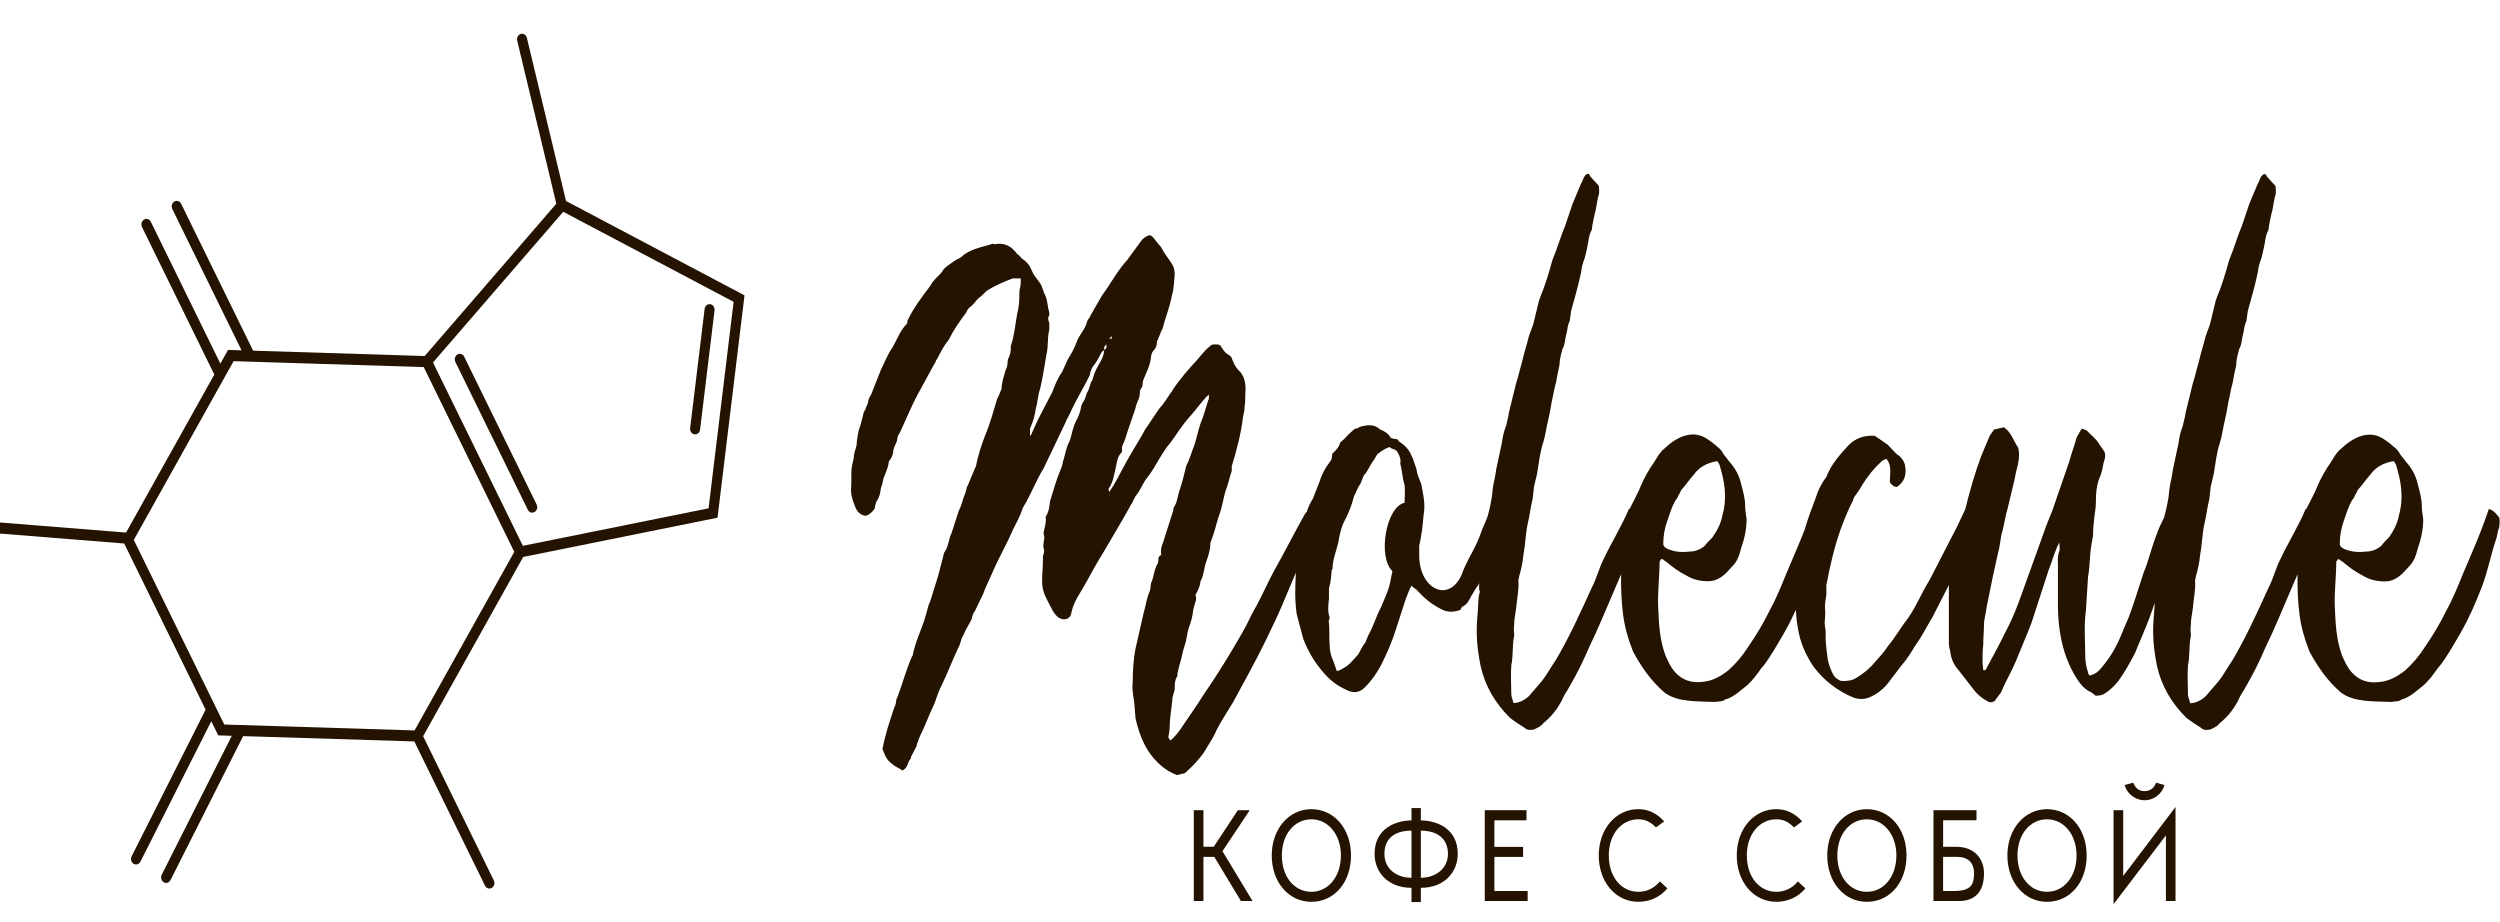 <svg width="206" height="76" viewBox="0 0 206 76" fill="none" xmlns="http://www.w3.org/2000/svg">
<g clip-path="url(#clip0_26_133)">
<path d="M205.956 42.662C205.722 42.404 205.486 42.014 205.076 41.95C204.664 43.181 204.254 44.216 203.784 45.317L202.903 47.39C202.491 48.427 202.082 49.397 201.553 50.368C201.082 51.338 200.495 52.311 199.79 53.346C199.32 54.058 198.851 54.641 198.205 55.225C197.559 55.743 196.854 56.13 196.091 56.195C195.15 56.324 194.387 56.066 193.8 55.418C193.388 54.964 193.212 54.512 192.978 53.994C192.507 52.698 192.449 51.403 192.39 50.043C192.332 48.812 192.507 47.581 192.507 46.288L192.624 46.094C192.8 46.03 192.859 46.223 193.036 46.288C193.565 46.742 194.094 47.129 194.74 47.454C195.269 47.777 195.857 47.908 196.503 47.908C196.796 47.908 197.091 47.844 197.325 47.715C197.854 47.456 198.205 47.002 198.617 46.548C198.91 46.223 199.087 45.772 199.205 45.253C199.497 44.412 199.675 43.635 199.675 42.793C199.616 42.339 199.558 42.081 199.558 41.756C199.558 41.044 199.382 40.525 199.205 39.813C199.029 39.101 198.676 38.517 198.264 38.066L197.91 37.612C197.735 37.418 197.676 37.222 197.498 37.029C197.206 36.77 196.911 36.51 196.618 36.316C195.855 35.733 195.092 35.669 194.209 36.058C193.797 36.252 193.388 36.512 192.917 36.964C192.505 37.289 192.33 37.676 192.037 38.13C191.625 38.714 191.215 39.426 190.92 40.138C190.795 40.507 190.339 41.339 190.025 41.973C190.011 41.966 189.996 41.957 189.982 41.95C189.453 43.245 188.397 44.992 187.926 46.03C187.514 46.806 187.339 47.648 186.927 48.425C185.988 50.497 185.047 52.569 183.93 54.448C183.518 55.031 183.226 55.614 182.814 56.13L181.756 57.361C181.344 57.751 180.876 57.944 180.464 57.944C180.405 57.622 180.288 57.426 180.288 57.232C180.288 56.391 180.229 55.614 180.288 54.837C180.464 54.06 180.347 53.219 180.522 52.442V52.117C180.464 51.924 180.522 51.728 180.522 51.534C180.522 51.016 180.639 50.564 180.698 50.045C180.756 49.333 180.932 48.556 180.873 47.844C180.873 47.65 180.932 47.715 180.932 47.521C181.108 46.938 181.225 46.355 181.285 45.774C181.461 44.803 181.461 44.024 181.639 43.183C181.814 42.471 181.873 41.823 182.051 41.111L182.168 40.073L182.402 39.103C182.578 38.133 182.636 37.289 182.931 36.448C183.107 35.864 183.165 35.281 183.343 34.569C183.518 33.857 183.577 33.209 183.755 32.497C183.813 32.043 183.989 31.591 184.047 31.137C184.106 30.683 184.282 30.231 184.282 29.777C184.34 29.323 184.457 29 184.516 28.739C184.691 28.481 184.692 28.156 184.75 27.898C184.75 27.834 184.809 27.64 184.867 27.38C184.926 27.121 184.926 26.796 185.101 26.474L185.218 25.632C185.511 24.595 185.806 23.56 186.04 22.458C186.099 22.004 186.157 21.746 186.333 21.292L186.45 20.838L186.626 19.996C186.684 19.542 186.743 19.284 186.918 18.959C186.977 18.441 187.094 17.989 187.153 17.664C187.328 17.145 187.328 16.562 187.506 16.046C187.564 15.787 187.506 15.591 187.506 15.333L186.801 14.556C186.743 14.363 186.626 14.298 186.509 14.363C186.216 14.556 186.216 14.882 186.038 15.14L185.333 16.822L184.746 18.57C184.334 19.54 184.1 20.448 183.688 21.419C183.395 22.456 183.1 23.491 182.688 24.461C182.688 24.526 182.63 24.59 182.571 24.784L182.101 26.727L181.747 27.698C181.572 28.41 181.336 29.122 181.16 29.899C180.984 30.482 180.867 31.065 180.689 31.582L180.102 33.977C180.043 34.431 179.926 34.753 179.868 35.078C179.692 35.532 179.575 35.984 179.514 36.503L179.044 38.704C178.985 39.287 178.81 39.806 178.751 40.387C178.693 41.164 178.517 41.876 178.339 42.588V42.602C178.105 43.105 177.879 43.508 177.693 44.077C177.281 45.115 177.047 46.214 176.635 47.184C176.223 48.415 175.872 49.646 175.402 50.875C174.931 51.91 174.58 53.012 173.934 53.982C173.641 54.436 173.288 54.888 172.995 55.213C172.761 55.471 172.466 55.603 172.173 55.667C172.115 55.603 172.056 55.474 172.056 55.409C171.88 54.89 171.822 54.438 171.822 53.984C171.822 52.754 171.705 51.523 171.88 50.294L172.056 47.51C172.232 46.539 172.173 45.762 172.349 44.79L172.466 44.142C172.466 43.623 172.524 43.04 172.583 42.524C172.642 42.07 172.7 41.812 172.7 41.357C172.7 40.645 172.759 40.062 172.934 39.543C173.11 39.154 173.227 38.767 173.288 38.377C173.346 37.923 173.58 37.665 173.405 37.211L172.993 36.627C172.7 36.109 172.347 35.915 171.935 35.461C171.759 35.397 171.642 35.332 171.523 35.332L171.111 36.044C170.935 36.757 170.699 37.275 170.523 37.987L169.114 42.067L168.644 43.234L167.293 46.989C166.647 48.736 166.118 50.485 165.238 52.103C164.767 53.074 164.238 54.047 163.711 55.017C163.653 55.211 163.536 55.275 163.419 55.211C163.419 55.017 163.36 54.757 163.36 54.563C163.36 54.109 163.36 53.593 163.419 53.139C163.419 52.555 163.477 52.037 163.477 51.52C163.477 51.004 163.653 50.485 163.711 49.967L164.182 47.636L164.652 45.499C164.828 44.916 164.828 44.269 165.006 43.752C165.181 43.04 165.24 42.521 165.417 41.938C165.652 40.901 165.946 39.866 166.122 38.896C166.298 38.183 166.475 37.6 166.298 36.888C165.886 36.305 165.769 35.657 165.123 35.205L164.301 35.399L163.948 35.917L163.243 37.6C162.71 39.043 162.298 40.486 161.938 41.964L161.246 43.427L159.013 47.765C158.367 48.803 157.955 49.838 157.309 50.808C156.663 51.649 156.192 52.491 155.546 53.268C155.253 53.722 154.959 54.044 154.547 54.498C154.135 55.017 153.606 55.469 152.96 55.858C152.548 56.117 152.138 56.117 151.726 56.117C151.55 56.052 151.314 55.923 151.139 55.727C150.904 55.337 150.727 54.886 150.61 54.367C150.551 53.784 150.434 53.136 150.434 52.553V52.034C150.375 51.58 150.317 51.258 150.375 51.064C150.375 50.739 150.434 50.416 150.375 50.093C150.375 49.639 150.434 49.446 150.492 48.992V48.215C150.785 46.661 151.139 45.108 151.668 43.616C151.96 42.84 152.255 42.063 152.667 41.286C152.667 41.221 152.726 41.157 152.784 40.963C153.018 40.638 153.255 40.316 153.43 39.993C153.901 39.216 154.43 38.568 155.076 37.985C155.251 37.856 155.429 37.791 155.488 37.856C155.9 38.439 155.722 39.022 155.722 39.735C155.898 39.993 156.075 40.124 156.309 40.124C156.956 39.67 157.131 39.087 156.956 38.245C156.838 37.92 156.663 37.662 156.368 37.469C156.251 37.404 156.075 37.211 155.839 36.95C155.663 36.757 155.546 36.627 155.427 36.56L154.486 35.913C153.606 35.848 152.901 36.106 152.314 36.69C151.609 37.466 150.963 38.179 150.551 39.151C150.492 39.345 150.375 39.474 150.317 39.541C150.024 39.995 149.788 40.447 149.612 41.03C149.319 41.807 149.025 42.584 148.79 43.36C148.772 43.427 148.755 43.494 148.736 43.559C148.51 44.147 148.276 44.716 148.027 45.301L147.147 47.374C146.735 48.411 146.325 49.381 145.796 50.352C145.326 51.322 144.738 52.295 144.034 53.33C143.563 54.042 143.095 54.625 142.449 55.208C141.803 55.727 141.098 56.114 140.335 56.179C139.394 56.308 138.631 56.05 138.043 55.402C137.631 54.948 137.456 54.496 137.221 53.977C136.751 52.682 136.692 51.387 136.634 50.027C136.575 48.796 136.751 47.565 136.751 46.272L136.868 46.078C137.044 46.014 137.102 46.207 137.28 46.272C137.809 46.726 138.338 47.113 138.984 47.438C139.513 47.761 140.101 47.892 140.747 47.892C141.039 47.892 141.334 47.828 141.568 47.699C142.097 47.44 142.449 46.986 142.861 46.532C143.153 46.207 143.331 45.755 143.448 45.237C143.741 44.395 143.919 43.619 143.919 42.777C143.86 42.323 143.802 42.065 143.802 41.74C143.802 41.028 143.626 40.509 143.448 39.797C143.273 39.085 142.919 38.501 142.507 38.05L142.154 37.596C141.978 37.402 141.92 37.206 141.742 37.012C141.449 36.754 141.154 36.494 140.862 36.3C140.099 35.717 139.335 35.652 138.453 36.042C138.041 36.236 137.631 36.496 137.161 36.948C136.749 37.273 136.573 37.66 136.281 38.114C135.869 38.697 135.459 39.41 135.164 40.122C135.039 40.491 134.583 41.323 134.269 41.957C134.254 41.95 134.24 41.941 134.223 41.934C133.694 43.229 132.638 44.976 132.168 46.014C131.756 46.79 131.58 47.632 131.168 48.408C130.229 50.481 129.289 52.553 128.172 54.432C127.76 55.015 127.467 55.598 127.055 56.114L125.997 57.345C125.585 57.735 125.117 57.928 124.705 57.928C124.647 57.606 124.53 57.41 124.53 57.216C124.53 56.375 124.471 55.598 124.53 54.821C124.705 54.044 124.588 53.203 124.764 52.426V52.101C124.705 51.908 124.764 51.712 124.764 51.518C124.764 50.999 124.881 50.548 124.939 50.029C124.998 49.317 125.174 48.54 125.115 47.828C125.115 47.634 125.174 47.699 125.174 47.505C125.349 46.922 125.466 46.339 125.527 45.758C125.703 44.787 125.703 44.008 125.88 43.167C126.056 42.455 126.115 41.807 126.292 41.095L126.409 40.057L126.644 39.087C126.819 38.116 126.878 37.273 127.172 36.431C127.348 35.848 127.407 35.265 127.584 34.553C127.76 33.841 127.819 33.193 127.996 32.481C128.055 32.026 128.231 31.575 128.289 31.121C128.348 30.666 128.523 30.215 128.523 29.761C128.582 29.306 128.699 28.984 128.757 28.723C128.933 28.465 128.933 28.14 128.992 27.882C128.992 27.817 129.05 27.624 129.109 27.363C129.167 27.105 129.167 26.78 129.343 26.457L129.46 25.616C129.753 24.579 130.048 23.544 130.282 22.442C130.34 21.988 130.399 21.73 130.574 21.276L130.692 20.822L130.867 19.98C130.926 19.526 130.984 19.268 131.16 18.943C131.218 18.424 131.336 17.973 131.394 17.648C131.57 17.129 131.57 16.546 131.747 16.029C131.806 15.771 131.747 15.575 131.747 15.317L131.043 14.54C130.984 14.347 130.867 14.282 130.75 14.347C130.457 14.54 130.457 14.865 130.28 15.123L129.575 16.806L128.987 18.553C128.576 19.524 128.341 20.432 127.929 21.402C127.637 22.44 127.342 23.475 126.93 24.445C126.93 24.51 126.871 24.574 126.813 24.768L126.342 26.711L125.989 27.681C125.813 28.394 125.577 29.106 125.401 29.883C125.226 30.466 125.109 31.049 124.931 31.566L124.343 33.96C124.285 34.414 124.168 34.737 124.109 35.062C123.934 35.516 123.817 35.968 123.756 36.487L123.285 38.688C123.227 39.271 123.051 39.79 122.993 40.371C122.938 41.085 122.786 41.745 122.623 42.399C122.485 42.86 122.332 43.139 122.11 43.672C121.698 44.967 121.111 45.744 120.584 46.975C119.643 49.824 116.942 48.722 116.942 45.744V44.967C117.117 44.255 117.234 43.349 117.295 42.508C117.471 41.537 117.295 40.889 117.119 39.917C116.944 39.463 116.766 39.075 116.707 38.621C116.532 38.167 116.473 37.844 116.296 37.519C116.12 37.065 115.767 36.678 115.238 36.353C115.238 36.224 115.12 36.16 114.826 36.16C114.767 36.095 114.591 36.16 114.533 35.966C114.357 35.708 114.062 35.512 113.711 35.383C113.241 34.929 112.653 34.993 112.007 35.189C111.949 35.254 111.831 35.318 111.654 35.318C111.361 35.576 111.183 35.708 110.773 36.16L110.42 36.482C110.362 36.807 110.067 37.13 109.774 37.388C109.774 37.711 109.715 37.907 109.598 38.036C109.186 38.554 108.894 39.138 108.718 39.718L108.189 41.078C107.955 41.44 107.832 41.722 107.675 42.18C107.587 42.261 107.514 42.342 107.484 42.438C106.838 43.54 105.663 45.871 105.017 46.972C104.488 47.943 104.076 48.916 103.549 49.886C103.079 50.663 102.786 51.44 102.316 52.217C101.316 53.964 100.319 55.584 99.202 57.202C98.556 58.24 97.852 59.21 97.206 60.18C96.971 60.505 96.735 60.764 96.442 61.022L96.267 60.764C96.325 60.441 96.384 60.116 96.384 59.922C96.384 59.081 96.559 58.304 96.618 57.461L96.794 56.813C96.794 56.359 96.794 56.1 96.969 55.778C97.028 55.713 97.028 55.649 97.028 55.453L97.203 54.74C97.379 54.222 97.438 53.703 97.615 53.187C97.791 52.733 97.791 52.217 97.969 51.698C98.144 51.244 98.261 50.792 98.322 50.273C98.381 49.948 98.498 49.626 98.556 49.432C98.556 49.238 98.556 49.107 98.498 49.042C98.673 48.717 98.851 48.395 98.91 48.005C98.91 47.941 98.91 47.876 98.968 47.812C99.202 47.357 99.202 46.841 99.38 46.322C99.556 45.804 99.733 45.352 99.733 44.769C99.733 44.704 99.792 44.64 99.792 44.575C100.085 43.863 100.204 43.215 100.438 42.503C100.731 41.791 100.791 40.949 101.084 40.173C101.26 39.718 101.318 39.267 101.496 38.813V38.423C101.908 37.063 102.259 35.768 102.437 34.279C102.496 34.02 102.554 33.824 102.554 33.502C102.613 33.177 102.613 32.789 102.613 32.464C102.671 31.752 102.613 31.169 102.201 30.65C101.967 30.457 101.73 30.132 101.555 29.68C101.496 29.422 101.379 29.29 101.201 29.226C100.909 29.032 100.731 28.772 100.555 28.449H100.497C100.438 28.449 100.438 28.384 100.38 28.384H99.909C99.38 28.709 99.029 29.226 98.617 29.68C97.912 30.457 97.266 31.169 96.62 32.139C96.62 32.204 96.561 32.269 96.444 32.398C96.152 32.852 95.915 33.239 95.504 33.693L94.328 35.44C94.036 36.023 93.682 36.542 93.39 37.058C92.919 37.835 92.509 38.612 92.097 39.389C91.863 39.843 91.686 40.101 91.393 40.555C91.393 40.362 91.334 40.362 91.334 40.297C91.746 39.714 91.805 39.066 91.98 38.354C92.039 37.9 92.156 37.513 92.451 37.252C92.451 36.927 92.451 36.733 92.509 36.669C92.743 36.215 92.863 35.634 93.038 35.18L93.567 33.626C93.626 33.172 93.979 32.785 93.921 32.266C93.921 32.202 93.979 32.137 93.979 32.073C94.096 31.944 94.155 31.814 94.155 31.619C94.155 31.423 94.213 31.36 94.213 31.296C94.506 30.584 94.801 30.065 94.859 29.288C94.918 29.095 94.918 29.03 95.094 28.834C95.269 28.638 95.328 28.444 95.328 28.186C95.328 27.993 95.445 28.057 95.445 27.864C95.621 27.541 95.621 27.345 95.798 27.087C96.032 26.116 96.386 25.34 96.561 24.367C96.737 23.784 96.737 23.2 96.796 22.62C96.796 22.166 96.679 21.907 96.503 21.649C96.21 21.195 95.974 20.937 95.74 20.483C95.681 20.354 95.564 20.225 95.386 20.029L95.033 19.575C94.916 19.445 94.799 19.381 94.68 19.381C94.504 19.445 94.268 19.575 94.092 19.77L92.859 21.453C92.212 22.166 91.8 22.878 91.332 23.59C91.039 24.044 90.803 24.302 90.569 24.756L89.864 25.987C89.806 26.181 89.63 26.31 89.572 26.506C89.396 27.218 88.925 27.543 88.691 28.253C88.516 28.707 88.279 29.159 87.987 29.613L87.516 30.65C87.104 31.234 86.929 31.752 86.695 32.333L85.519 34.599L84.932 35.894H84.873V35.311C85.166 34.663 85.285 34.145 85.344 33.693C85.519 33.11 85.519 32.527 85.697 32.075C85.931 31.105 86.05 30.196 86.226 29.226C86.402 28.514 86.285 27.866 86.46 27.154V26.635C86.402 26.377 86.285 26.245 86.46 25.987V25.729C86.285 25.21 86.343 24.692 86.048 24.175L85.814 23.528C85.58 23.074 85.227 22.816 85.051 22.361C84.875 21.907 84.639 21.585 84.229 21.324C84.054 21.131 83.936 21.001 83.817 20.935C83.406 20.351 82.876 20.029 82.172 20.093C81.996 20.158 81.938 20.093 81.76 20.093C81.526 20.158 81.406 20.222 81.348 20.222C80.643 20.416 80.056 20.545 79.41 20.999C79.234 21.193 78.998 21.322 78.822 21.389C78.41 21.647 78.059 21.907 77.764 22.166C77.53 22.62 77.177 22.813 76.942 23.136C76.884 23.2 76.825 23.265 76.825 23.265C76.591 23.719 76.296 23.977 76.004 24.431C75.475 25.144 75.065 25.791 74.77 26.439C74.77 26.568 74.77 26.633 74.711 26.697C74.182 27.216 73.948 27.928 73.536 28.64C73.124 29.224 72.89 29.871 72.595 30.454L71.774 32.527C71.598 32.785 71.54 32.981 71.54 33.11C71.481 33.368 71.364 33.499 71.305 33.758C71.13 33.951 71.13 34.212 71.071 34.405L70.895 35.053C70.72 35.507 70.72 35.701 70.661 35.959C70.661 36.153 70.603 36.217 70.603 36.413C70.603 36.867 70.427 37.061 70.369 37.515C70.369 37.709 70.31 37.904 70.251 38.163C70.076 38.875 70.193 39.458 70.134 40.17C70.076 40.689 70.251 41.208 70.427 41.659C70.603 42.178 70.898 42.436 71.307 42.501C71.6 42.436 71.836 42.242 72.071 41.917C72.129 41.659 72.129 41.399 72.305 41.205C72.48 40.88 72.539 40.622 72.597 40.168C72.773 39.843 72.715 39.52 72.89 39.197C73.066 38.743 73.183 38.485 73.244 38.031C73.419 37.773 73.597 37.513 73.597 37.19C73.656 36.736 73.95 36.478 73.95 36.023C74.009 35.83 74.184 35.634 74.243 35.44L74.713 34.403L75.184 33.366L75.537 32.654L76.947 30.063C77.122 29.869 77.064 29.74 77.239 29.544C77.532 28.961 77.768 28.507 78.18 27.99C78.592 27.149 79.061 26.501 79.59 25.789C79.648 25.66 79.707 25.531 79.882 25.335C80.294 25.077 80.411 24.687 80.821 24.429L81.291 23.975C81.996 23.521 82.759 23.198 83.464 22.938H84.11C84.11 23.26 84.11 23.521 84.052 23.715C83.993 23.908 83.993 24.104 83.993 24.427C83.993 24.945 83.934 25.397 83.817 25.851C83.642 26.822 83.583 27.665 83.288 28.507V28.7C83.288 29.023 83.23 29.284 83.054 29.606C82.996 29.864 83.054 30.189 82.879 30.448C82.703 31.031 82.525 31.614 82.525 32.066C82.35 32.388 82.35 32.584 82.172 32.843C81.879 33.813 81.584 34.915 81.172 35.885C80.88 36.662 80.585 37.503 80.409 38.476L80.351 38.541L79.763 39.965C79.587 40.223 79.646 40.484 79.47 40.806C79.295 41.261 79.236 41.648 79 42.102L78.412 43.916C78.178 44.37 78.178 44.951 77.883 45.405C77.825 45.47 77.766 45.599 77.766 45.663L77.296 47.477L76.65 49.55L76.533 49.808C76.357 50.391 76.24 50.974 76.004 51.555C75.711 52.332 75.416 53.044 75.24 53.821C75.24 53.95 75.182 54.079 75.123 54.144C74.653 55.245 74.36 56.345 73.948 57.447C73.773 57.705 73.89 57.965 73.714 58.223C73.302 59.454 72.951 60.489 72.715 61.72C73.007 62.497 73.126 62.691 73.773 63.145L74.243 63.403C74.243 63.468 74.302 63.468 74.36 63.468H74.419C74.831 63.209 74.772 62.82 75.006 62.562C75.065 62.497 75.065 62.432 75.065 62.368L75.535 61.462C75.535 61.268 75.652 61.137 75.711 60.879L75.886 60.489C76.298 59.648 76.591 58.807 77.003 57.963C77.179 57.444 77.356 56.926 77.649 56.345C78.12 55.374 78.529 54.273 79 53.302C79.175 52.979 79.175 52.654 79.353 52.396L79.529 52.007L80.058 51.036C80.116 50.778 80.175 50.518 80.351 50.324C80.643 49.612 80.938 49.222 81.172 48.51L81.818 47.085C82.347 45.855 82.935 44.884 83.464 43.653C83.757 43.07 84.052 42.551 84.286 41.839C84.932 40.802 85.344 39.638 85.99 38.6L87.752 34.91C87.928 34.456 88.164 34.133 88.34 33.679C88.811 32.709 89.34 31.865 89.808 30.895C89.866 30.441 90.042 30.182 90.22 29.989C90.454 29.666 90.632 29.277 90.807 28.954C90.807 29.018 90.866 28.954 90.983 28.825V28.631C90.983 28.567 91.041 28.502 91.159 28.373C91.217 28.631 91.159 28.762 90.983 28.827C90.983 29.021 90.924 29.346 90.749 29.668C90.515 30.122 90.22 30.51 90.044 31.222C90.044 31.265 90.025 31.308 89.986 31.351C89.81 31.609 89.81 31.934 89.632 32.257C89.457 32.515 89.457 32.905 89.22 33.163L89.103 33.421C89.045 33.875 88.869 34.327 88.691 34.652C88.399 35.171 88.338 35.754 88.162 36.27L88.045 36.528C87.811 37.047 87.752 37.566 87.575 38.082C87.575 38.211 87.516 38.34 87.458 38.536C87.046 39.506 86.812 40.35 86.519 41.321C86.46 41.775 86.46 42.033 86.226 42.487L86.168 42.551V42.681C86.226 43.135 86.05 43.457 85.992 43.911C85.992 44.105 86.05 44.105 86.05 44.301C86.05 44.497 85.992 44.559 85.992 44.755C85.992 44.951 85.933 44.949 85.992 45.145C86.05 45.338 86.05 45.47 85.992 45.663C85.933 45.728 85.933 45.921 85.933 46.246C85.933 46.859 85.844 47.507 85.877 48.116C85.917 48.84 86.237 49.335 86.559 49.971C86.709 50.266 86.864 50.568 87.1 50.785C87.336 51.002 87.677 51.11 87.957 50.969C88.066 50.914 88.16 50.824 88.215 50.709C88.258 50.617 88.277 50.511 88.3 50.409C88.497 49.52 89.043 48.828 89.459 48.063C89.988 47.092 90.458 46.249 90.985 45.407C91.69 44.176 92.453 42.948 93.157 41.652C93.333 41.394 93.392 41.198 93.569 40.876C93.981 40.422 94.098 39.905 94.508 39.386C94.92 38.868 95.213 38.349 95.508 37.833C95.8 37.379 96.037 36.927 96.449 36.473C96.978 35.761 97.387 35.048 98.034 34.336C98.504 33.818 98.914 33.234 99.443 32.654L99.618 32.524L99.677 32.46C99.677 32.503 99.657 32.524 99.618 32.524C99.618 32.718 99.618 32.914 99.56 32.978C99.326 33.691 99.207 34.209 98.914 34.922C98.738 35.44 98.621 36.023 98.443 36.604C98.209 37.188 98.031 37.835 97.739 38.418C97.563 39.131 97.446 39.649 97.21 40.362C97.034 40.816 97.034 41.332 96.739 41.786C96.681 41.851 96.681 41.915 96.681 42.044L95.859 44.635C95.683 45.089 95.625 45.283 95.683 45.737C95.508 45.801 95.449 45.931 95.449 46.06C95.449 46.253 95.449 46.382 95.391 46.449C95.098 46.903 95.098 47.42 94.92 47.874C94.745 48.197 94.862 48.522 94.686 48.844C94.452 49.427 94.393 50.011 94.216 50.591L93.569 53.441C93.394 54.282 93.335 55.384 93.335 56.16C93.277 56.614 93.335 57.131 93.452 57.779L93.569 59.203C93.745 59.98 93.981 60.692 94.274 61.275C94.567 61.858 94.92 62.377 95.391 62.829C95.92 63.348 96.449 63.67 96.978 63.866C97.624 63.673 97.565 63.802 97.741 63.608C98.328 63.089 98.799 62.571 99.209 61.99C99.621 61.278 99.972 60.824 100.267 60.111C100.679 59.334 101.147 58.622 101.617 57.845C102.556 56.098 103.439 54.542 104.319 52.73C104.789 51.76 105.258 50.787 105.67 49.817L106.78 47.187C106.723 48.355 106.677 49.416 106.847 50.594L107.376 52.601C107.788 53.703 108.375 54.674 109.197 55.58C109.843 56.292 110.431 56.614 111.135 56.94C111.664 57.133 112.074 57.004 112.427 56.681C112.956 56.163 113.427 55.515 113.837 54.738C114.307 53.768 114.717 52.86 115.012 51.889L115.833 49.363C116.009 48.909 116.126 48.586 116.304 48.261C116.343 48.261 116.362 48.282 116.362 48.325C116.597 48.519 116.716 48.584 116.716 48.584C117.362 49.296 117.891 49.75 118.771 50.202C119.242 50.46 119.771 50.46 120.298 50.266C120.298 50.331 120.356 50.202 120.473 50.008C120.885 49.815 121.002 49.554 121.236 49.102C121.412 48.844 121.59 48.455 121.824 48.197C121.849 48.146 121.874 48.093 121.899 48.04C121.868 48.291 121.857 48.535 121.941 48.78C121.765 49.298 121.824 49.882 121.765 50.462C121.59 52.21 121.707 53.376 122 54.865C122.353 56.483 123.175 57.908 124.408 59.139C124.82 59.461 125.23 59.722 125.642 59.98C125.818 60.173 126.112 60.173 126.405 60.109C126.817 59.915 127.051 59.784 127.168 59.59C127.814 59.072 128.285 58.489 128.695 57.712C128.87 57.258 129.107 56.999 129.341 56.545C129.987 55.444 130.516 54.344 130.926 53.371C131.689 51.818 132.335 50.197 133.04 48.579L133.569 47.348C133.569 47.348 133.575 47.334 133.577 47.328C133.567 48.438 133.598 49.559 133.744 50.651C133.861 51.622 134.156 52.659 134.566 53.694C135.271 54.989 136.034 56.089 137.15 57.062C138.267 57.903 139.969 57.774 141.322 57.839C141.614 57.774 141.909 57.839 142.143 57.645C142.848 57.451 143.377 56.933 144.023 56.414C144.377 56.091 144.728 55.637 145.14 55.054C145.374 54.796 145.552 54.535 145.727 54.277C146.198 53.565 146.608 52.853 147.019 52.14C147.377 51.516 147.689 50.891 147.979 50.25C148 50.718 148.044 51.186 148.136 51.686C148.312 52.917 148.782 53.952 149.428 54.925C150.308 56.091 151.425 56.933 152.659 57.451C153.129 57.645 153.597 57.645 154.068 57.451C154.538 57.258 155.007 56.933 155.477 56.414L156.711 54.796C157.123 54.342 157.474 53.759 157.827 53.178C158.356 52.465 158.766 51.624 159.237 50.847L160.587 48.206V52.984C160.587 53.242 160.646 53.438 160.705 53.696C160.763 54.279 160.997 54.798 161.409 55.25L162.467 56.61C162.879 57.193 163.289 57.516 163.759 57.776C163.935 57.905 164.113 57.905 164.347 57.776L164.876 57.064C165.288 56.094 165.698 55.446 166.11 54.473C166.521 53.436 166.99 52.401 167.402 51.299L168.811 46.961C169.104 46.249 169.281 45.472 169.691 44.695C169.691 45.018 169.75 45.214 169.691 45.407C169.516 45.861 169.574 46.184 169.574 46.509V49.941C169.574 50.718 169.633 51.431 169.75 52.143C169.984 53.632 170.454 54.863 171.159 55.965C171.452 56.419 171.747 56.741 172.098 56.935C172.274 56.999 172.451 57.129 172.685 57.325C173.038 57.325 173.293 57.26 173.449 57.131C173.861 56.873 174.212 56.548 174.565 56.094C175.094 55.381 175.504 54.605 175.916 53.828L176.621 52.145C176.997 51.258 177.273 50.532 177.543 49.672C177.532 49.932 177.528 50.197 177.501 50.462C177.325 52.21 177.442 53.376 177.735 54.865C178.088 56.483 178.91 57.908 180.144 59.139C180.556 59.461 180.965 59.722 181.377 59.98C181.553 60.173 181.848 60.173 182.141 60.109C182.552 59.915 182.787 59.784 182.904 59.59C183.55 59.072 184.02 58.489 184.43 57.712C184.606 57.258 184.842 56.999 185.076 56.545C185.722 55.444 186.251 54.344 186.663 53.371C187.426 51.818 188.073 50.197 188.777 48.579L189.306 47.348C189.306 47.348 189.312 47.334 189.315 47.328C189.304 48.438 189.335 49.559 189.482 50.651C189.599 51.622 189.894 52.659 190.304 53.694C191.008 54.989 191.771 56.089 192.888 57.062C194.004 57.903 195.706 57.774 197.059 57.839C197.352 57.774 197.647 57.839 197.881 57.645C198.586 57.451 199.115 56.933 199.761 56.414C200.114 56.091 200.465 55.637 200.877 55.054C201.111 54.796 201.289 54.535 201.465 54.277C201.935 53.565 202.345 52.853 202.757 52.14C203.462 50.91 203.991 49.681 204.52 48.319C204.99 47.088 205.224 45.792 205.636 44.564C205.812 44.11 205.753 43.916 205.929 43.462C205.987 43.139 205.987 42.814 205.929 42.62L205.956 42.662ZM193.151 42.856C193.327 42.337 193.505 41.754 193.797 41.237C193.856 41.173 193.973 41.044 194.032 40.848C194.09 40.719 194.207 40.59 194.266 40.394C194.678 39.94 194.912 39.553 195.324 39.098C195.736 38.515 196.382 38.128 197.262 37.997C197.321 38.19 197.379 38.126 197.438 38.319C197.85 39.679 198.084 40.975 197.672 42.464C197.555 43.111 197.26 43.695 196.85 44.278C196.616 44.536 196.38 44.732 196.204 44.99C195.792 45.315 195.382 45.444 195.029 45.444C194.5 45.509 193.912 45.509 193.383 45.315C193.149 45.251 192.854 45.121 192.796 44.861C192.796 44.149 192.913 43.501 193.149 42.853L193.151 42.856ZM137.408 42.856C137.583 42.337 137.761 41.754 138.054 41.237C138.112 41.173 138.229 41.044 138.288 40.848C138.346 40.719 138.463 40.59 138.522 40.394C138.934 39.94 139.168 39.553 139.58 39.098C139.992 38.515 140.638 38.128 141.518 37.997C141.577 38.19 141.635 38.126 141.694 38.319C142.106 39.679 142.34 40.975 141.928 42.464C141.811 43.111 141.516 43.695 141.106 44.278C140.872 44.536 140.636 44.732 140.46 44.99C140.048 45.315 139.639 45.444 139.285 45.444C138.756 45.509 138.169 45.509 137.64 45.315C137.405 45.251 137.111 45.121 137.052 44.861C137.052 44.149 137.169 43.501 137.405 42.853L137.408 42.856ZM91.589 27.702C91.648 27.896 91.589 27.96 91.414 27.896L91.589 27.702ZM115.733 41.431C114.207 41.754 113.5 45.898 114.734 47.065C114.441 48.618 114.441 48.489 113.793 50.043C113.381 50.82 113.147 51.661 112.735 52.373L112.501 52.956C112.208 53.279 112.089 53.669 111.913 53.927C111.501 54.381 111.15 54.833 110.738 55.029C110.445 55.222 110.267 55.287 110.15 55.287L109.858 54.446C109.682 54.12 109.565 53.604 109.565 53.15C109.506 52.438 109.565 51.919 109.506 51.336C109.448 51.271 109.506 51.078 109.565 50.882C109.389 50.428 109.448 49.845 109.506 49.328V48.487C109.682 47.904 109.682 47.45 109.741 46.933C109.78 46.933 109.799 46.912 109.799 46.869C109.799 46.157 110.092 45.444 110.27 44.732C110.387 43.955 110.562 43.307 110.857 42.789C111.15 42.206 111.386 41.622 111.562 40.91C111.737 40.587 111.854 40.198 112.091 39.873C112.266 39.55 112.266 39.225 112.561 38.967L113.09 38.061C113.266 37.867 113.324 37.672 113.502 37.413C113.795 37.22 113.973 37.024 114.502 36.83C114.677 37.024 114.855 36.959 115.089 37.153C115.382 37.607 115.442 37.93 115.382 38.19C115.557 38.903 115.557 39.421 115.735 39.937C115.794 40.456 115.735 40.975 115.735 41.426L115.733 41.431Z" fill="#231300"/>
<path d="M84.716 36.249V36.187L84.773 36.249H84.716Z" fill="#231300"/>
<path d="M102.979 66.759H102.002L100.014 69.772H99.163V66.759H98.368V74.244H99.163V70.604H100.058L102.251 74.244H103.209L100.731 70.138L102.979 66.759Z" fill="#231300"/>
<path d="M108.057 66.676C106.196 66.676 104.791 68.313 104.791 70.491C104.791 72.669 106.165 74.31 108.057 74.31C109.95 74.31 111.323 72.708 111.323 70.491C111.323 68.273 109.918 66.676 108.057 66.676ZM108.057 73.485C106.648 73.485 105.624 72.245 105.624 70.491C105.624 68.737 106.669 67.51 108.057 67.51C109.446 67.51 110.491 68.771 110.491 70.491C110.491 72.21 109.467 73.485 108.057 73.485Z" fill="#231300"/>
<path d="M117.078 67.603V66.582H116.306V67.603C115.114 67.603 113.266 68.195 113.266 70.357C113.266 71.885 114.382 73.156 116.306 73.156V74.329H117.078V73.156C119.001 73.156 120.118 71.885 120.118 70.357C120.118 68.193 118.269 67.603 117.078 67.603ZM116.306 72.328C115.114 72.328 114.077 71.634 114.077 70.359C114.077 69.085 114.924 68.444 116.306 68.444V72.328ZM117.078 72.328V68.444C118.464 68.444 119.311 69.129 119.311 70.359C119.311 71.59 118.269 72.328 117.078 72.328Z" fill="#231300"/>
<path d="M123.137 70.609H125.504V69.783H123.137V67.594H125.782V66.759H122.345V74.244H125.88V73.418H123.137V70.609Z" fill="#231300"/>
<path d="M135.003 73.485C133.589 73.485 132.565 72.25 132.565 70.491C132.565 68.732 133.615 67.51 134.999 67.51C135.588 67.51 136.019 67.741 136.452 68.179L137.125 67.681C136.54 67.031 135.85 66.674 134.999 66.674C133.138 66.674 131.737 68.315 131.737 70.489C131.737 72.662 133.111 74.308 135.003 74.308C135.946 74.308 136.812 73.912 137.391 73.199L136.774 72.628C136.287 73.209 135.689 73.483 135.001 73.483L135.003 73.485Z" fill="#231300"/>
<path d="M146.376 73.485C144.962 73.485 143.938 72.25 143.938 70.491C143.938 68.732 144.987 67.51 146.371 67.51C146.961 67.51 147.392 67.741 147.825 68.179L148.498 67.681C147.912 67.031 147.222 66.674 146.371 66.674C144.51 66.674 143.109 68.315 143.109 70.489C143.109 72.662 144.483 74.308 146.376 74.308C147.319 74.308 148.184 73.912 148.763 73.199L148.147 72.628C147.659 73.209 147.061 73.483 146.373 73.483L146.376 73.485Z" fill="#231300"/>
<path d="M153.83 66.676C151.969 66.676 150.564 68.313 150.564 70.491C150.564 72.669 151.937 74.31 153.83 74.31C155.722 74.31 157.096 72.708 157.096 70.491C157.096 68.273 155.691 66.676 153.83 66.676ZM153.83 73.485C152.42 73.485 151.396 72.245 151.396 70.491C151.396 68.737 152.441 67.51 153.83 67.51C155.218 67.51 156.263 68.771 156.263 70.491C156.263 72.21 155.239 73.485 153.83 73.485Z" fill="#231300"/>
<path d="M161.206 69.779H160.113V67.589H162.864V66.759H159.318V74.244H161.42C162.777 74.244 163.481 73.441 163.481 71.971C163.481 70.657 162.591 69.776 161.208 69.776L161.206 69.779ZM161.06 73.418H160.111V70.604H161.24C162.162 70.604 162.662 71.079 162.662 71.971C162.662 72.863 162.409 73.416 161.058 73.416L161.06 73.418Z" fill="#231300"/>
<path d="M168.675 66.676C166.814 66.676 165.409 68.313 165.409 70.491C165.409 72.669 166.783 74.31 168.675 74.31C170.567 74.31 171.941 72.708 171.941 70.491C171.941 68.273 170.536 66.676 168.675 66.676ZM168.675 73.485C167.266 73.485 166.241 72.245 166.241 70.491C166.241 68.737 167.287 67.51 168.675 67.51C170.063 67.51 171.109 68.771 171.109 70.491C171.109 72.21 170.084 73.485 168.675 73.485Z" fill="#231300"/>
<path d="M176.71 65.943C177.344 65.943 178.097 65.551 178.35 64.687L177.658 64.491C177.499 64.945 177.162 65.189 176.708 65.189C176.255 65.189 175.964 64.954 175.774 64.491L175.069 64.687C175.326 65.551 176.098 65.943 176.708 65.943H176.71Z" fill="#231300"/>
<path d="M174.952 72.176V66.759H174.157V74.502L178.471 68.836V74.243H179.263V66.494L174.952 72.176Z" fill="#231300"/>
<path d="M59.124 42.66L61.347 24.337L46.636 16.56C46.634 16.539 46.63 16.518 46.626 16.498L43.415 3.12C43.357 2.877 43.13 2.732 42.911 2.796C42.691 2.86 42.559 3.11 42.617 3.351L45.828 16.729C45.832 16.748 45.84 16.765 45.845 16.782L34.995 29.336L20.858 28.896L14.926 16.791C14.818 16.569 14.568 16.488 14.366 16.607C14.164 16.727 14.091 17.003 14.199 17.225L19.904 28.866L18.792 28.832L18.159 29.966L12.43 18.278C12.322 18.056 12.072 17.975 11.87 18.094C11.668 18.214 11.595 18.489 11.703 18.712L17.659 30.863L10.387 43.883L-2.124 42.883C-2.35 42.864 -2.548 43.054 -2.566 43.304C-2.583 43.553 -2.411 43.771 -2.184 43.791L10.232 44.784L16.943 58.476L10.849 70.557C10.738 70.777 10.81 71.055 11.009 71.177C11.137 71.256 11.287 71.252 11.407 71.179C11.473 71.138 11.531 71.079 11.572 71L17.41 59.427L17.982 60.595L19.102 60.63L13.327 72.076C13.217 72.296 13.289 72.574 13.488 72.696C13.616 72.775 13.765 72.771 13.885 72.698C13.951 72.657 14.009 72.598 14.05 72.519L20.034 60.657L34.139 61.095L39.964 72.978C40.072 73.2 40.322 73.281 40.524 73.162C40.725 73.042 40.799 72.766 40.691 72.544L34.865 60.662L43.113 45.893L59.128 42.658L59.124 42.66ZM58.386 41.885L43.084 44.976L35.679 29.868L46.411 17.451L60.45 24.871L58.386 41.883V41.885ZM11.025 44.487L19.248 29.761L34.914 30.248L42.377 45.474L34.16 60.187L18.48 59.7L11.023 44.487H11.025Z" fill="#231300"/>
<path d="M37.691 29.21C37.489 29.33 37.416 29.605 37.524 29.827L43.491 42.003C43.599 42.225 43.849 42.306 44.051 42.186C44.252 42.067 44.326 41.791 44.218 41.569L38.251 29.394C38.142 29.172 37.892 29.09 37.691 29.21Z" fill="#231300"/>
<path d="M57.223 35.79C57.312 35.803 57.399 35.783 57.473 35.739C57.585 35.672 57.669 35.548 57.686 35.399L58.878 25.578C58.909 25.328 58.75 25.099 58.523 25.067C58.298 25.033 58.089 25.208 58.06 25.458L56.868 35.279C56.837 35.529 56.996 35.758 57.223 35.79Z" fill="#231300"/>
</g>
<defs>
<clipPath id="clip0_26_133">
<rect width="212" height="76" fill="white" transform="translate(-6)"/>
</clipPath>
</defs>
</svg>
